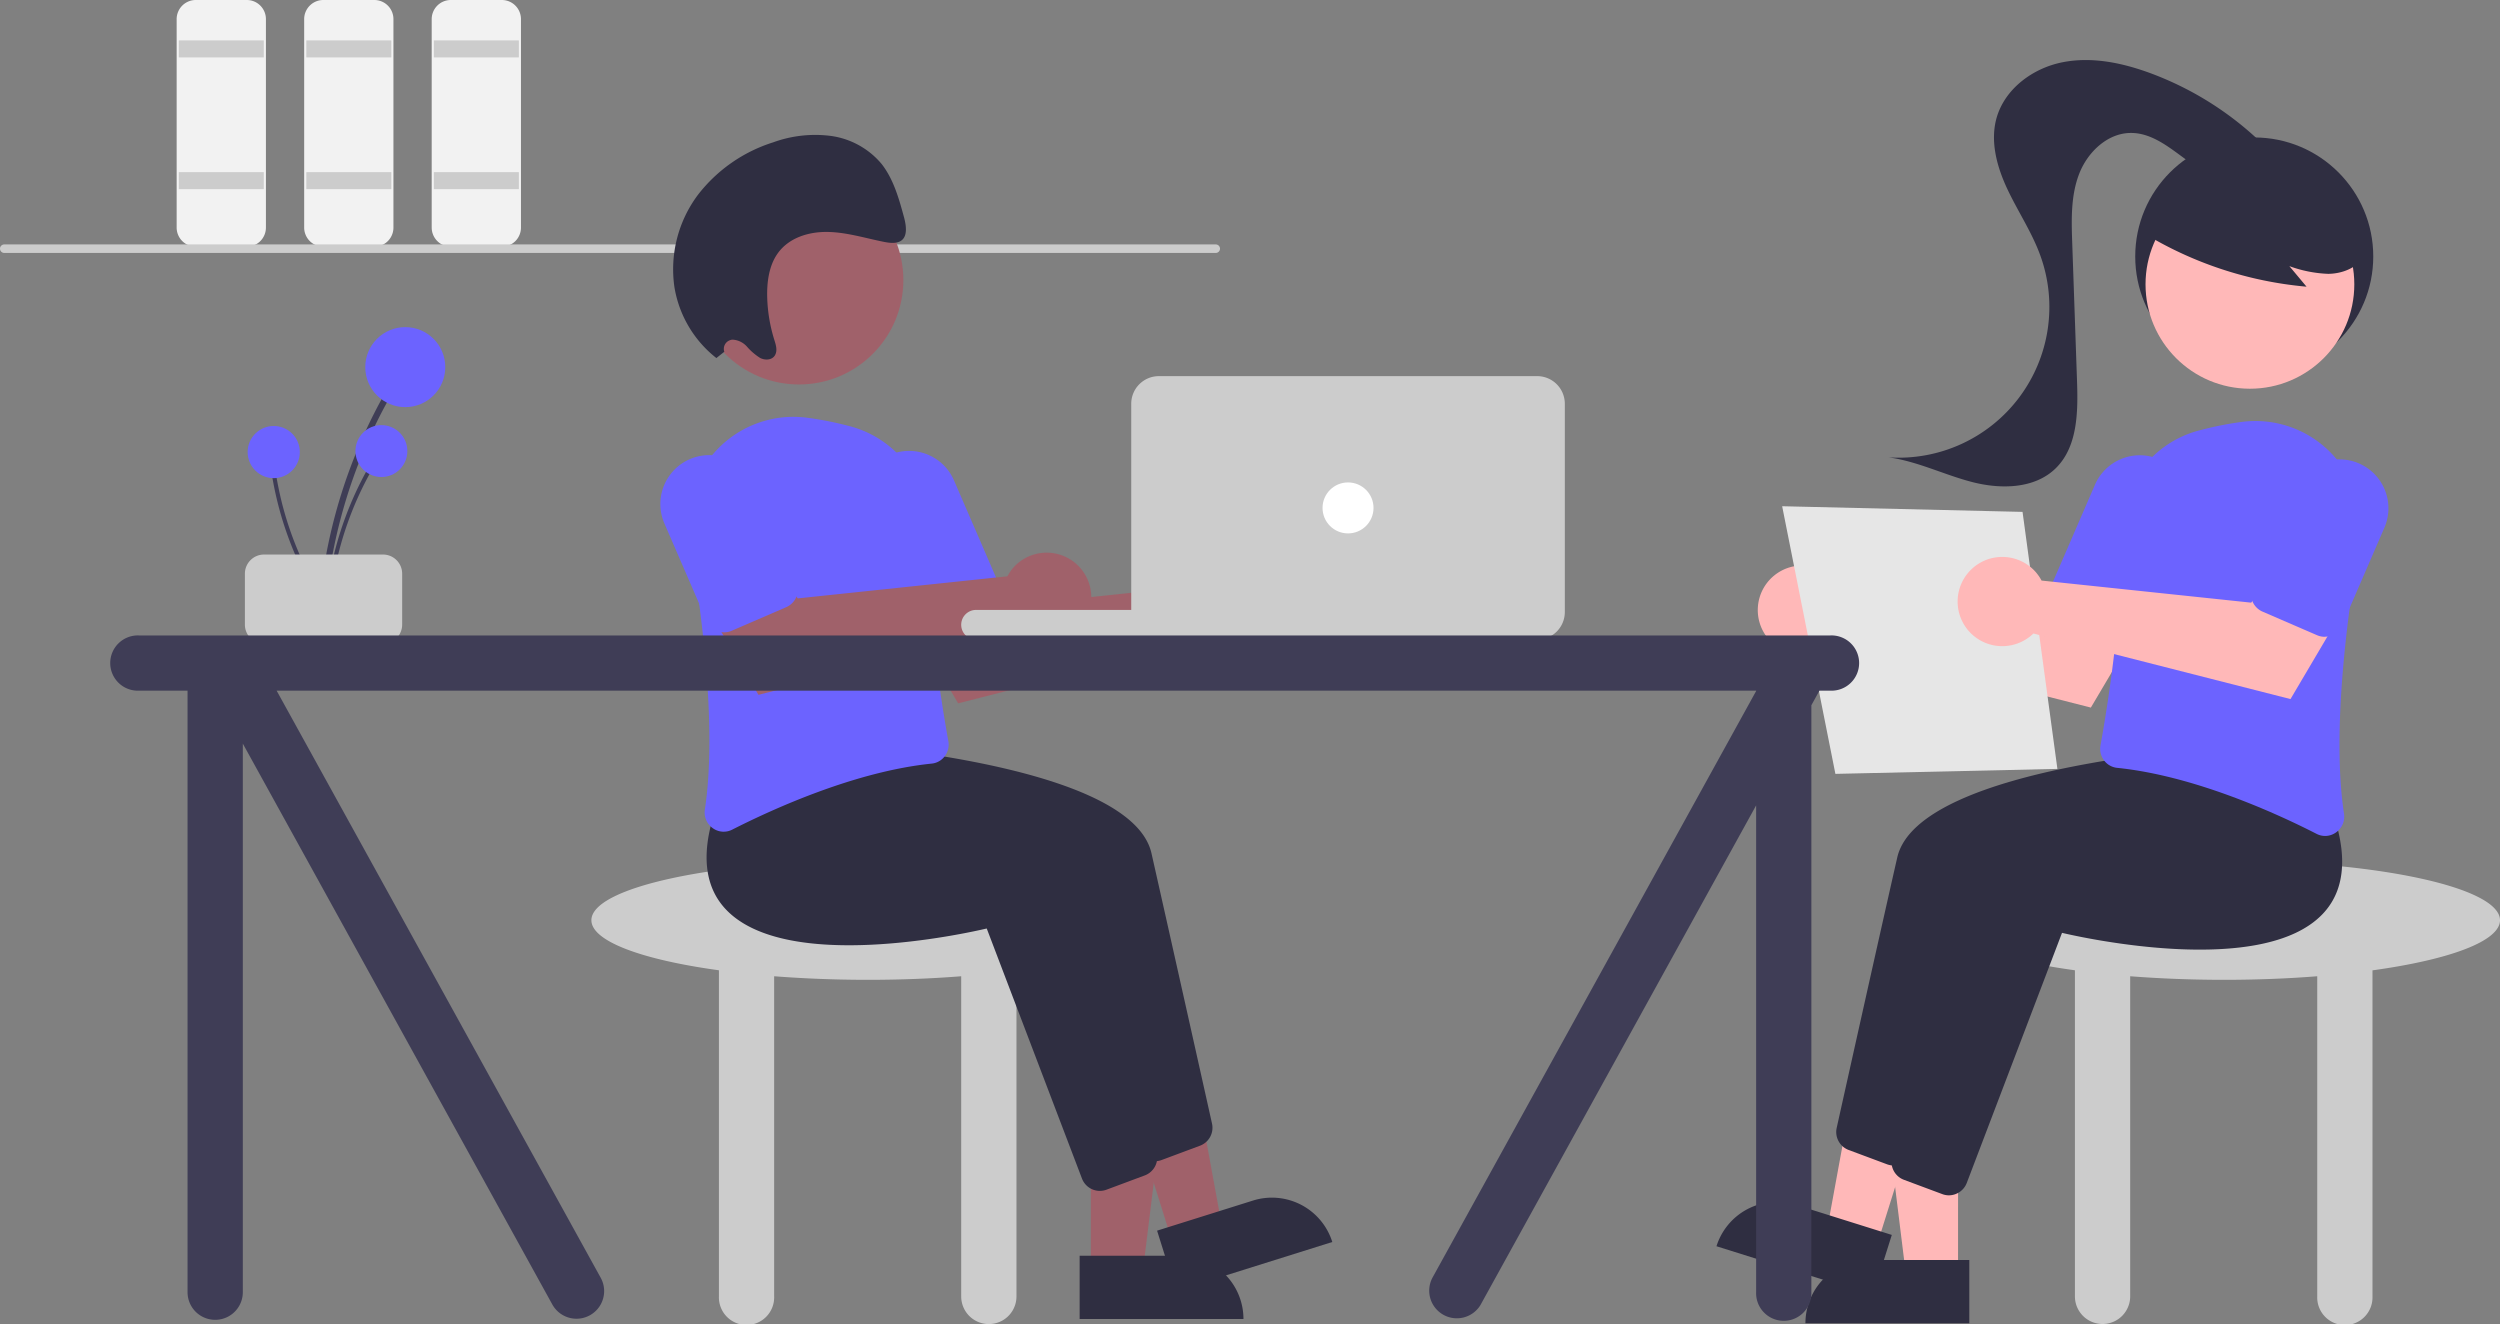 <svg id="Layer_1" data-name="Layer 1" xmlns="http://www.w3.org/2000/svg" viewBox="0 0 699.28 370.36"><rect x="0" y="0" width="699.28" height="370.36" fill="#808080" stroke="none"/><defs><style>.cls-1{fill:#f2f2f2;}.cls-2{fill:#ccc;}.cls-3{fill:#a0616a;}.cls-4{fill:#2f2e41;}.cls-5{fill:#6c63ff;}.cls-6{fill:#3f3d56;}.cls-7{fill:#fff;}.cls-8{fill:#ffb8b8;}.cls-9{fill:#e6e6e6;}</style></defs><path class="cls-1" d="M84.19,132H69.92a5.36,5.36,0,0,1-5.35-5.35V68.35A5.36,5.36,0,0,1,69.92,63H84.19a5.35,5.35,0,0,1,5.35,5.35v58.26A5.34,5.34,0,0,1,84.19,132Z" transform="translate(-15.16 -63)"/><rect class="cls-2" x="50.01" y="11.3" width="23.78" height="4.76"/><rect class="cls-2" x="50.01" y="48.15" width="23.78" height="4.76"/><path class="cls-1" d="M119.86,132H105.59a5.36,5.36,0,0,1-5.35-5.35V68.35A5.36,5.36,0,0,1,105.59,63h14.27a5.35,5.35,0,0,1,5.35,5.35v58.26A5.34,5.34,0,0,1,119.86,132Z" transform="translate(-15.16 -63)"/><rect class="cls-2" x="85.68" y="11.3" width="23.78" height="4.76"/><rect class="cls-2" x="85.68" y="48.15" width="23.78" height="4.76"/><path class="cls-1" d="M155.53,132H141.27a5.36,5.36,0,0,1-5.36-5.35V68.35A5.36,5.36,0,0,1,141.27,63h14.26a5.35,5.35,0,0,1,5.35,5.35v58.26A5.34,5.34,0,0,1,155.53,132Z" transform="translate(-15.16 -63)"/><rect class="cls-2" x="121.35" y="11.3" width="23.78" height="4.76"/><rect class="cls-2" x="121.35" y="48.15" width="23.78" height="4.76"/><path class="cls-2" d="M355.22,133.75H16.35a1.19,1.19,0,0,1,0-2.38H355.22a1.19,1.19,0,1,1,0,2.38Z" transform="translate(-15.16 -63)"/><path class="cls-2" d="M335.15,320.4c0-9.19-34.6-16.65-77.29-16.65s-77.28,7.46-77.28,16.65c0,5.89,14.22,11.06,35.67,14v91.21a7.73,7.73,0,1,0,15.45,0V336.07c8.18.63,17,1,26.16,1s18-.35,26.16-1v89.56a7.73,7.73,0,0,0,15.46,0V334.42C320.92,331.46,335.15,326.29,335.15,320.4Z" transform="translate(-15.16 -63)"/><polygon class="cls-3" points="305.12 355.4 319.69 355.4 326.63 299.18 305.12 299.18 305.12 355.4"/><path class="cls-4" d="M363,431.94H317.15v-17.7h28.12a17.7,17.7,0,0,1,17.7,17.7Z" transform="translate(-15.16 -63)"/><polygon class="cls-3" points="327.87 347.27 341.78 342.9 331.56 287.18 311.04 293.62 327.87 347.27"/><path class="cls-4" d="M387.82,410.4l-43.71,13.72h0l-5.3-16.89h0l26.82-8.42a17.7,17.7,0,0,1,22.19,11.59Z" transform="translate(-15.16 -63)"/><path class="cls-4" d="M333.28,384.39l-26.67-70c-6,1.4-56.15,12.51-73-5.38-5.76-6.14-6.88-15-3.34-26.41l9.81-12.32h.3c3.71.2,90.88,5.08,96.86,31.38,5,22.17,14.24,63.5,16.94,75.64a5.36,5.36,0,0,1-3.35,6.16l-10.72,4a5.2,5.2,0,0,1-1.87.34A5.38,5.38,0,0,1,333.28,384.39Z" transform="translate(-15.16 -63)"/><path class="cls-4" d="M317.82,392.71l-26.66-70c-6,1.41-56.16,12.51-73-5.38-5.76-6.13-6.88-15-3.34-26.41l9.81-12.32.3,0c3.71.19,90.89,5.08,96.86,31.37,5,22.17,14.24,63.5,16.94,75.64a5.36,5.36,0,0,1-3.34,6.16l-10.73,4a5.43,5.43,0,0,1-1.87.34A5.37,5.37,0,0,1,317.82,392.71Z" transform="translate(-15.16 -63)"/><path class="cls-3" d="M353.86,224.91a12.64,12.64,0,0,0-1.05,1.67l-58.64,6.18-8.45-11.57-19.13,10.45,16.58,28.09,71.92-18.34a12.47,12.47,0,1,0-1.23-16.48Z" transform="translate(-15.16 -63)"/><path class="cls-5" d="M214.49,294.62a5.36,5.36,0,0,1-2.17-5.17c3.31-21.81-.5-53-4.27-75.42a29.47,29.47,0,0,1,32.77-34.2,94.33,94.33,0,0,1,11.78,2.32h0a29.25,29.25,0,0,1,22.1,29.09c-.57,21.59,3.82,48.52,5.73,59.1a5.4,5.4,0,0,1-1,4.17,5.19,5.19,0,0,1-3.68,2.08c-21.18,2.17-44,12.49-55.74,18.45a5.3,5.3,0,0,1-2.44.6A5.2,5.2,0,0,1,214.49,294.62Z" transform="translate(-15.16 -63)"/><path class="cls-5" d="M271.64,238.36a5.27,5.27,0,0,1-2.94-2.85l-11.81-27.27A13.68,13.68,0,0,1,282,197.37l11.81,27.28a5.37,5.37,0,0,1-2.79,7l-15.27,6.61a5.3,5.3,0,0,1-4.1.06Z" transform="translate(-15.16 -63)"/><path class="cls-3" d="M298,222.54a12,12,0,0,0-1.06,1.66l-58.64,6.18-8.44-11.57-19.13,10.45,16.58,28.09L299.21,239a12.48,12.48,0,1,0-.23-17.64,11.21,11.21,0,0,0-1,1.17Z" transform="translate(-15.16 -63)"/><path class="cls-5" d="M215.76,239.55a5.3,5.3,0,0,1-2.94-2.85L201,209.42a13.67,13.67,0,0,1,25.09-10.88v0l11.8,27.28a5.36,5.36,0,0,1-2.78,7l-15.28,6.61a5.28,5.28,0,0,1-4.09.06Z" transform="translate(-15.16 -63)"/><circle class="cls-3" cx="223.48" cy="78.34" r="29.2"/><path class="cls-4" d="M217.76,161.39a2.55,2.55,0,0,1,1.59-3.23A2.62,2.62,0,0,1,220,158a5.81,5.81,0,0,1,4.13,2,16.63,16.63,0,0,0,3.66,3.13c1.41.71,3.33.61,4.13-.75s.24-3-.22-4.46a44,44,0,0,1-1.94-11.62c-.13-4.4.49-9,2.93-12.42,3.14-4.43,8.76-6.11,14.08-6s10.55,1.77,15.82,2.81c1.82.35,4,.54,5.18-.87s.82-3.93.27-6c-1.43-5.26-2.95-10.69-6.26-14.93A22.48,22.48,0,0,0,247.41,101a34.33,34.33,0,0,0-16,1.82,42.88,42.88,0,0,0-21,14.64,34.77,34.77,0,0,0-6.63,25.69,31.71,31.71,0,0,0,11.76,20Z" transform="translate(-15.16 -63)"/><path class="cls-6" d="M106.26,231.69a145.15,145.15,0,0,1,12-45.79c1.81-4,3.79-8,6-11.85a.89.89,0,0,0-1.53-.89,147,147,0,0,0-16.37,45.16q-1.23,6.65-1.85,13.37C104.39,232.82,106.16,232.82,106.26,231.69Z" transform="translate(-15.16 -63)"/><circle class="cls-5" cx="113.36" cy="102.69" r="11.19"/><path class="cls-6" d="M107.4,232a94.25,94.25,0,0,1,7.8-29.71q1.76-3.93,3.87-7.68a.58.58,0,0,0-.24-.78.56.56,0,0,0-.75.2,95.34,95.34,0,0,0-10.62,29.29c-.54,2.88-.93,5.77-1.2,8.68C106.19,232.72,107.34,232.72,107.4,232Z" transform="translate(-15.16 -63)"/><circle class="cls-5" cx="106.68" cy="126.17" r="7.26"/><path class="cls-6" d="M106,231.3a94.06,94.06,0,0,1-12.13-28.21q-1-4.18-1.68-8.44a.57.57,0,0,0-1.13.15,95.57,95.57,0,0,0,9.64,29.63q2,3.88,4.39,7.58c.4.62,1.3-.09.91-.71Z" transform="translate(-15.16 -63)"/><circle class="cls-5" cx="91.01" cy="188.66" r="7.26" transform="matrix(1, -0.1, 0.1, 1, -33.31, -53.11)"/><path class="cls-2" d="M83.66,237.73V223.46A5.36,5.36,0,0,1,89,218.11h33.3a5.36,5.36,0,0,1,5.35,5.35v14.27a5.36,5.36,0,0,1-5.35,5.35H89A5.36,5.36,0,0,1,83.66,237.73Z" transform="translate(-15.16 -63)"/><path class="cls-2" d="M288.18,233.6h93.93a4.17,4.17,0,0,1,4.17,4.16h0a4.17,4.17,0,0,1-4.17,4.16H288.18a4.16,4.16,0,0,1-4.16-4.16h0A4.16,4.16,0,0,1,288.18,233.6Z" transform="translate(-15.16 -63)"/><path class="cls-2" d="M445.13,241.92H339.31a7.73,7.73,0,0,1-7.73-7.72V175.93a7.73,7.73,0,0,1,7.73-7.72H445.13a7.73,7.73,0,0,1,7.73,7.72V234.2A7.73,7.73,0,0,1,445.13,241.92Z" transform="translate(-15.16 -63)"/><circle class="cls-7" cx="377.06" cy="142.07" r="7.13"/><path class="cls-2" d="M714.44,320.4c0-9.19-34.6-16.65-77.28-16.65s-77.29,7.46-77.29,16.65c0,5.89,14.23,11.06,35.67,14v91.21a7.73,7.73,0,1,0,15.46,0V336.07c8.17.63,17,1,26.16,1s18-.35,26.16-1v89.56a7.73,7.73,0,1,0,15.45,0V334.42C700.22,331.46,714.44,326.29,714.44,320.4Z" transform="translate(-15.16 -63)"/><circle class="cls-4" cx="630.54" cy="71.74" r="33.29"/><polygon class="cls-8" points="547.69 356.59 533.12 356.59 526.18 300.37 547.7 300.37 547.69 356.59"/><path class="cls-4" d="M537.86,415.43H566v17.7H520.16a17.7,17.7,0,0,1,17.7-17.7Z" transform="translate(-15.16 -63)"/><polygon class="cls-8" points="524.94 348.46 511.03 344.09 521.25 288.37 541.77 294.81 524.94 348.46"/><path class="cls-4" d="M517.5,400l26.82,8.42h0L539,425.31h0l-43.72-13.72h0A17.7,17.7,0,0,1,517.5,400Z" transform="translate(-15.16 -63)"/><path class="cls-4" d="M544.84,389a5.2,5.2,0,0,1-1.87-.34l-10.72-4a5.36,5.36,0,0,1-3.35-6.16c2.7-12.14,11.9-53.47,16.94-75.64,6-26.3,93.15-31.18,96.86-31.38h.3l9.81,12.32c3.54,11.39,2.42,20.27-3.34,26.4-16.8,17.9-67,6.79-73,5.39l-26.67,70A5.38,5.38,0,0,1,544.84,389Z" transform="translate(-15.16 -63)"/><path class="cls-4" d="M560.3,397.35a5.21,5.21,0,0,1-1.87-.35l-10.73-4a5.36,5.36,0,0,1-3.34-6.16c2.7-12.14,11.9-53.47,16.94-75.64,6-26.29,93.15-31.18,96.86-31.38h.3l9.81,12.32c3.54,11.39,2.42,20.28-3.34,26.41-16.8,17.89-67,6.79-73,5.38l-26.66,70A5.4,5.4,0,0,1,560.3,397.35Z" transform="translate(-15.16 -63)"/><path class="cls-8" d="M529.27,226.1a12.64,12.64,0,0,1,1.05,1.67L589,234l8.45-11.58,19.13,10.46L600,260.92,528,242.58a12.47,12.47,0,1,1,1.23-16.48Z" transform="translate(-15.16 -63)"/><path class="cls-5" d="M665.55,296.83a5.3,5.3,0,0,1-2.44-.6c-11.73-6-34.56-16.29-55.74-18.45a5.23,5.23,0,0,1-3.68-2.08,5.4,5.4,0,0,1-1-4.17c1.91-10.58,6.3-37.51,5.73-59.1a29.25,29.25,0,0,1,22.1-29.09h0A94.33,94.33,0,0,1,642.31,181a29.47,29.47,0,0,1,32.77,34.2c-3.77,22.36-7.58,53.61-4.27,75.42a5.36,5.36,0,0,1-2.17,5.17A5.27,5.27,0,0,1,665.55,296.83Z" transform="translate(-15.16 -63)"/><path class="cls-5" d="M609.52,239.93a5.38,5.38,0,0,1-2.13-.44l-15.27-6.61a5.37,5.37,0,0,1-2.79-7l11.81-27.28a13.67,13.67,0,0,1,25.11,10.84v0L614.43,236.7a5.36,5.36,0,0,1-4.91,3.23Z" transform="translate(-15.16 -63)"/><circle class="cls-8" cx="629.33" cy="79.53" r="29.2"/><path class="cls-4" d="M614.76,128.19a105.3,105.3,0,0,0,45.57,15l-4.81-5.75a35.38,35.38,0,0,0,10.91,2.16c3.72-.06,7.62-1.49,9.73-4.55a11.12,11.12,0,0,0,.74-10.27,21.09,21.09,0,0,0-6.61-8.27A39.44,39.44,0,0,0,633.61,110a23.61,23.61,0,0,0-11,7c-2.77,3.42-8.1,6.46-6.68,10.62Z" transform="translate(-15.16 -63)"/><path class="cls-4" d="M649.4,104.62A89.79,89.79,0,0,0,616.74,83.5c-7.89-2.92-16.48-4.73-24.74-3.07S576,87.8,573.65,95.9c-1.89,6.62.06,13.75,3,20s6.82,12,9.18,18.48a42.17,42.17,0,0,1-42.43,56.55c8.11,1.09,15.58,4.9,23.51,6.93s17.28,1.89,23.17-3.79c6.23-6,6.35-15.78,6.05-24.43l-1.34-38.57c-.23-6.56-.43-13.33,1.94-19.45s8-11.48,14.55-11.43c5,0,9.37,3.06,13.36,6s8.21,6.14,13.16,6.58,10.61-3.22,10.24-8.18" transform="translate(-15.16 -63)"/><polygon class="cls-9" points="498.49 141.6 565.73 143.18 575.48 215.07 513.38 216.46 498.49 141.6"/><path class="cls-8" d="M585.15,223.73a12,12,0,0,1,1.06,1.66l58.64,6.18L653.29,220l19.13,10.45-16.58,28.09L583.92,240.2a12.48,12.48,0,1,1,.23-17.65,11.33,11.33,0,0,1,1,1.18Z" transform="translate(-15.16 -63)"/><path class="cls-5" d="M665.4,241.12a5.33,5.33,0,0,1-2.12-.44L648,234.07a5.36,5.36,0,0,1-2.78-7L657,199.75a13.67,13.67,0,0,1,25.11,10.84v0l-11.81,27.28a5.36,5.36,0,0,1-4.91,3.23Z" transform="translate(-15.16 -63)"/><path class="cls-6" d="M527.17,240.74H54a7.73,7.73,0,1,0,0,15.45H67.62V424.44a7.73,7.73,0,0,0,15.46,0V271l86.64,157a7.73,7.73,0,0,0,13.39-7.73L92.54,256.19H506.37v.1L415.85,420.36a7.73,7.73,0,0,0,13.38,7.73h0l77.14-139.81V424.44a7.73,7.73,0,1,0,15.45,0V260.27l2.25-4.08h3.1a7.73,7.73,0,1,0,0-15.45Z" transform="translate(-15.16 -63)"/></svg>